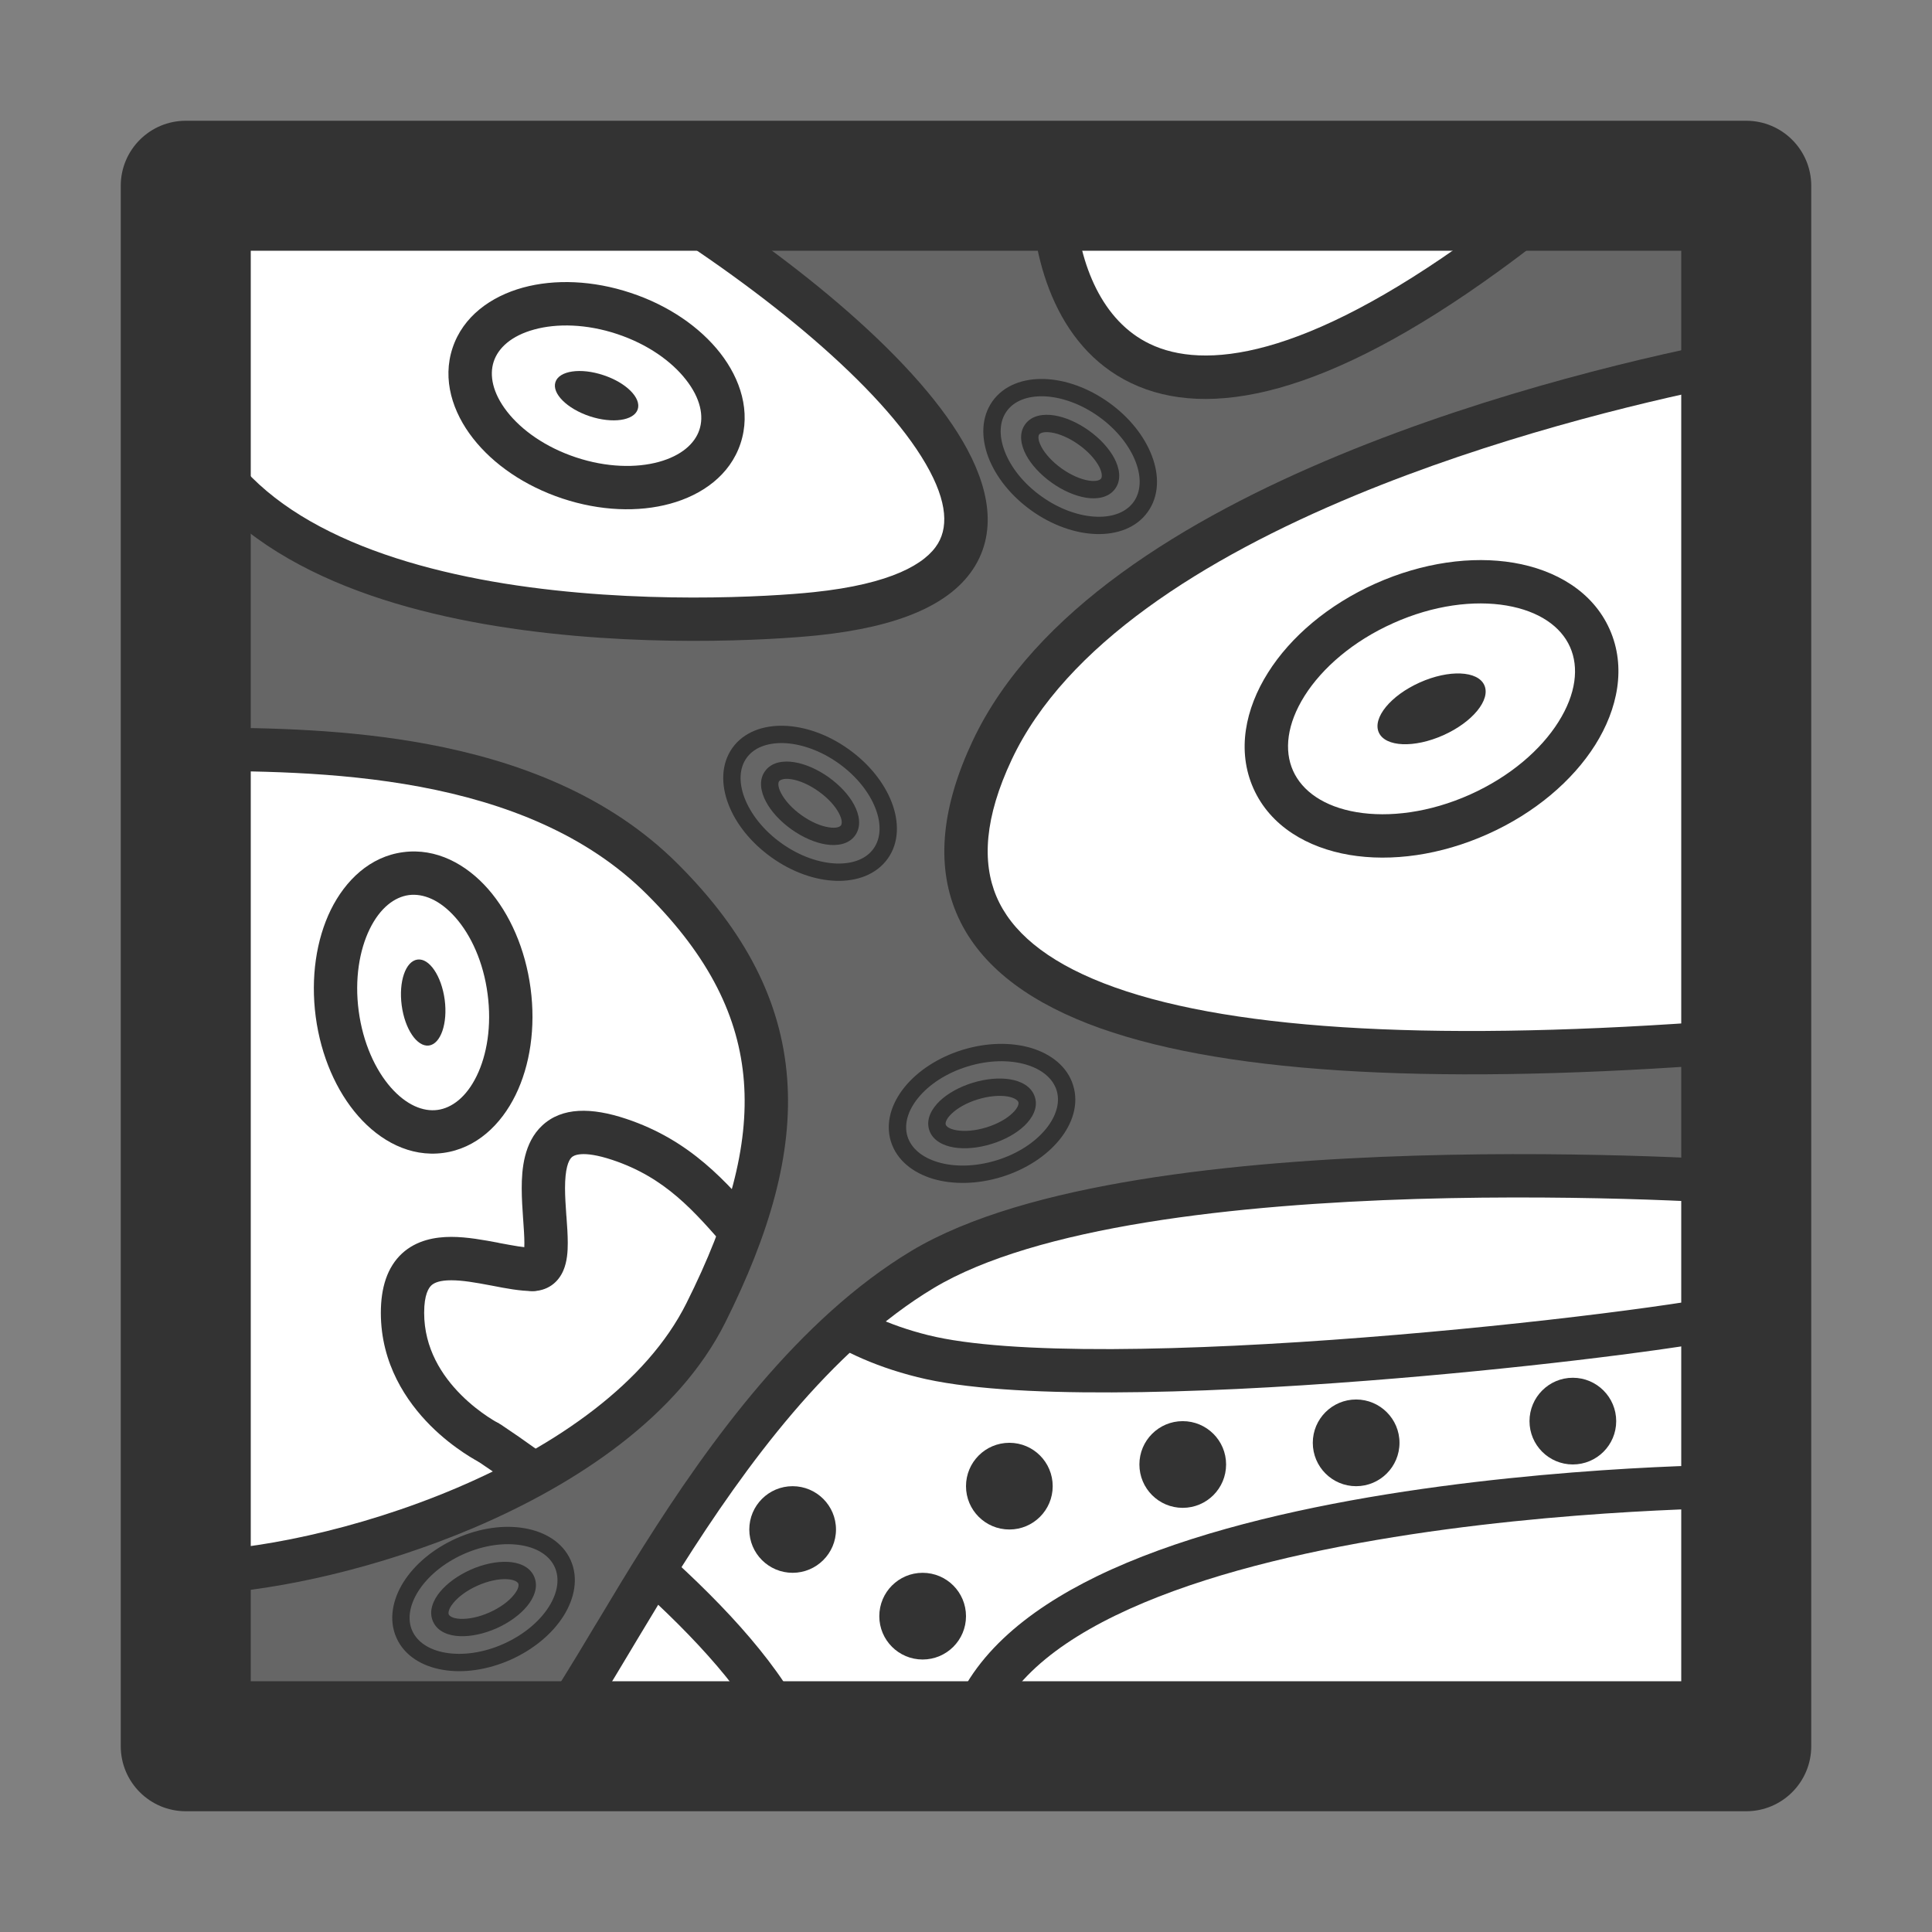<svg width="24" height="24" viewBox="0 0 24 24" fill="none" xmlns="http://www.w3.org/2000/svg">
<rect x="0" y="0" width="24" height="24" fill="#808080" stroke="none"/>
<rect x="2" y="2" width="20" height="20" fill="white"/>
<path fill-rule="evenodd" clip-rule="evenodd" d="M9.931 21.948C9.79 21.995 9.638 21.919 9.591 21.777C9.498 21.499 9.298 21.175 9.018 20.828C8.739 20.484 8.393 20.131 8.022 19.791C7.28 19.111 6.457 18.5 5.928 18.147C5.804 18.065 5.77 17.898 5.853 17.774C5.935 17.65 6.103 17.617 6.226 17.699C6.774 18.064 7.62 18.692 8.386 19.394C8.769 19.745 9.136 20.118 9.436 20.49C9.734 20.858 9.979 21.24 10.102 21.607C10.149 21.748 10.072 21.901 9.931 21.948Z" fill="#333333" class='xian'/>
<path fill-rule="evenodd" clip-rule="evenodd" d="M6.318 18.044C6.251 18.177 6.09 18.23 5.957 18.164L6.077 17.923C5.957 18.164 5.956 18.164 5.956 18.164L5.956 18.164L5.956 18.163L5.954 18.163L5.95 18.161L5.938 18.154C5.928 18.149 5.914 18.141 5.897 18.132C5.863 18.112 5.815 18.084 5.759 18.046C5.647 17.971 5.498 17.86 5.348 17.71C5.05 17.411 4.731 16.943 4.731 16.308C4.731 15.998 4.809 15.743 4.994 15.571C5.176 15.404 5.409 15.365 5.606 15.365C5.804 15.365 6.013 15.405 6.186 15.437L6.197 15.44C6.38 15.474 6.515 15.5 6.615 15.5C6.764 15.5 6.885 15.62 6.885 15.769C6.885 15.918 6.764 16.038 6.615 16.038C6.461 16.038 6.28 16.004 6.123 15.973C6.11 15.971 6.098 15.969 6.085 15.966C5.905 15.932 5.745 15.904 5.606 15.904C5.466 15.904 5.396 15.933 5.359 15.967C5.326 15.998 5.269 16.079 5.269 16.308C5.269 16.75 5.489 17.089 5.729 17.329C5.848 17.448 5.968 17.538 6.058 17.598C6.103 17.628 6.14 17.65 6.164 17.664C6.177 17.671 6.186 17.676 6.192 17.679L6.197 17.682L6.197 17.682L6.197 17.682" fill="#333333" class='xian'/>
<path fill-rule="evenodd" clip-rule="evenodd" d="M21.692 18.731C21.544 18.731 21.423 18.61 21.423 18.462L21.423 16.638C20.592 16.789 18.831 17.008 16.99 17.151C15.911 17.235 14.796 17.294 13.814 17.297C12.839 17.301 11.97 17.251 11.396 17.107C10.242 16.819 9.659 16.234 9.172 15.677C9.127 15.626 9.083 15.575 9.04 15.525C8.618 15.037 8.264 14.628 7.607 14.409C7.227 14.283 7.123 14.356 7.102 14.376C7.059 14.416 7.019 14.524 7.019 14.76C7.019 14.866 7.027 14.979 7.035 15.097L7.037 15.117C7.045 15.225 7.053 15.339 7.053 15.441C7.053 15.543 7.046 15.673 6.997 15.785C6.97 15.847 6.926 15.914 6.854 15.965C6.78 16.017 6.696 16.038 6.615 16.038C6.467 16.038 6.346 15.918 6.346 15.769C6.346 15.657 6.414 15.562 6.511 15.521C6.513 15.499 6.514 15.473 6.514 15.441C6.514 15.359 6.507 15.263 6.499 15.148L6.498 15.136C6.49 15.02 6.481 14.889 6.481 14.76C6.481 14.524 6.508 14.195 6.734 13.983C6.982 13.75 7.35 13.756 7.777 13.898C8.582 14.166 9.029 14.686 9.444 15.168C9.489 15.22 9.533 15.272 9.578 15.323C10.033 15.843 10.527 16.335 11.527 16.585C12.03 16.711 12.84 16.762 13.812 16.759C14.777 16.755 15.877 16.698 16.948 16.614C19.099 16.447 21.098 16.179 21.627 16.047C21.707 16.026 21.793 16.044 21.858 16.096C21.923 16.146 21.962 16.225 21.962 16.308L21.962 18.462C21.962 18.61 21.841 18.731 21.692 18.731Z" fill="#333333" class='xian'/>
<path fill-rule="evenodd" clip-rule="evenodd" d="M12.266 21.737C12.244 21.866 12.132 21.962 12 21.962L9.846 21.962C9.697 21.962 9.577 21.841 9.577 21.692C9.577 21.544 9.697 21.423 9.846 21.423L11.785 21.423C12.019 20.602 12.744 20.011 13.624 19.582C14.591 19.112 15.815 18.804 17.003 18.6C18.194 18.396 19.365 18.294 20.238 18.243C20.675 18.218 21.037 18.205 21.291 18.199C21.418 18.195 21.518 18.194 21.586 18.193L21.665 18.192L21.685 18.192L21.69 18.192L21.692 18.192C21.692 18.192 21.692 18.192 21.692 18.462L21.692 18.731L21.686 18.731L21.668 18.731L21.593 18.732C21.526 18.732 21.429 18.734 21.305 18.737C21.056 18.743 20.699 18.756 20.269 18.781C19.409 18.831 18.258 18.931 17.094 19.131C15.925 19.331 14.76 19.629 13.859 20.067C12.95 20.509 12.378 21.061 12.266 21.737ZM21.692 18.462L21.692 18.731C21.841 18.731 21.962 18.61 21.962 18.462C21.962 18.313 21.84 18.192 21.692 18.192L21.692 18.462Z" fill="#333333" class='xian'/>
<path d="M8.231 10.923C6.615 9.308 3.923 9.308 2.308 9.308V2.308H21.692V14.692C21.692 14.692 14.154 14.154 11.461 15.769C8.769 17.385 7.154 21.692 6.615 21.692H2.308V19.538C4.031 19.538 7.692 18.462 8.769 16.308C9.846 14.154 9.846 12.539 8.231 10.923Z" fill="#666666" class='mian'/>
<path fill-rule="evenodd" clip-rule="evenodd" d="M2.038 2.038H21.962V14.982L21.673 14.961L21.672 14.961L21.668 14.96L21.652 14.959L21.59 14.955C21.535 14.952 21.453 14.947 21.348 14.941C21.139 14.93 20.836 14.915 20.463 14.902C19.718 14.877 18.698 14.861 17.595 14.894C16.491 14.928 15.309 15.011 14.239 15.185C13.163 15.36 12.229 15.623 11.6 16C10.313 16.772 9.265 18.203 8.458 19.48C8.258 19.797 8.075 20.102 7.906 20.383C7.884 20.42 7.862 20.456 7.841 20.492C7.699 20.73 7.568 20.948 7.449 21.137C7.314 21.353 7.188 21.541 7.074 21.677C7.018 21.744 6.957 21.809 6.892 21.858C6.831 21.904 6.736 21.962 6.615 21.962H2.038V19.269H2.308C3.126 19.269 4.437 19.01 5.675 18.483C6.92 17.953 8.033 17.179 8.528 16.187C9.057 15.13 9.303 14.239 9.241 13.434C9.18 12.638 8.814 11.887 8.04 11.114C7.286 10.359 6.269 9.971 5.22 9.774C4.171 9.578 3.118 9.577 2.308 9.577H2.038V2.038ZM21.423 14.406V2.577H2.577V9.039C3.349 9.041 4.333 9.06 5.319 9.245C6.424 9.452 7.56 9.872 8.421 10.733C9.263 11.574 9.705 12.439 9.778 13.393C9.851 14.337 9.558 15.331 9.01 16.428C8.429 17.591 7.172 18.431 5.886 18.979C4.716 19.476 3.473 19.752 2.577 19.8V21.423H6.574C6.593 21.407 6.622 21.378 6.661 21.331C6.75 21.226 6.859 21.064 6.993 20.851C7.108 20.667 7.236 20.454 7.378 20.216C7.4 20.18 7.422 20.143 7.445 20.106C7.613 19.825 7.799 19.515 8.003 19.193C8.812 17.912 9.918 16.382 11.323 15.538C12.041 15.108 13.058 14.832 14.153 14.654C15.254 14.475 16.461 14.39 17.578 14.356C18.696 14.322 19.729 14.339 20.481 14.364C20.858 14.377 21.165 14.392 21.378 14.403C21.393 14.404 21.409 14.405 21.423 14.406Z" fill="#333333" class='xian'/>
<path d="M10.136 7.624C14.05 7.215 11.068 4.216 7.899 2.308H2.308V5.17C3.426 8.033 9.025 7.74 10.136 7.624Z" fill="white"/>
<path fill-rule="evenodd" clip-rule="evenodd" d="M2.038 2.038H7.974L8.038 2.077C9.629 3.036 11.214 4.289 11.901 5.385C12.241 5.926 12.417 6.522 12.114 7.028C11.822 7.514 11.154 7.788 10.164 7.892C9.595 7.951 7.892 8.055 6.182 7.78C5.327 7.643 4.455 7.408 3.72 7.015C2.982 6.622 2.367 6.061 2.057 5.268L2.038 5.221V2.038ZM2.577 2.577V5.118C2.832 5.734 3.327 6.196 3.973 6.54C4.637 6.894 5.444 7.116 6.267 7.249C7.914 7.513 9.566 7.413 10.108 7.356C11.074 7.255 11.502 7.002 11.652 6.751C11.791 6.519 11.758 6.169 11.445 5.671C10.837 4.702 9.377 3.521 7.824 2.577H2.577Z" fill="#333333" class='xian'/>
<path d="M12.324 9.321C13.752 6.284 19.533 4.867 21.692 4.462V12.966H21.152C14.243 13.452 10.897 12.359 12.324 9.321Z" fill="white"/>
<path fill-rule="evenodd" clip-rule="evenodd" d="M21.962 4.137L21.643 4.197C20.553 4.401 18.549 4.861 16.631 5.656C14.73 6.443 12.841 7.589 12.081 9.207C11.706 10.005 11.62 10.727 11.882 11.345C12.142 11.961 12.719 12.406 13.514 12.716C15.096 13.331 17.71 13.477 21.162 13.235H21.962V4.137ZM21.423 4.788V12.697H21.143L21.134 12.697C17.681 12.94 15.171 12.783 13.71 12.214C12.984 11.931 12.559 11.564 12.378 11.136C12.198 10.71 12.229 10.156 12.568 9.436C13.236 8.016 14.951 6.935 16.837 6.153C18.534 5.45 20.309 5.013 21.423 4.788Z" fill="#333333" class='xian'/>
<path d="M19.538 2.308H13.077C13.077 3.971 14.186 6.25 18.462 3.149C18.8 2.903 19.159 2.624 19.538 2.308Z" fill="white"/>
<path fill-rule="evenodd" clip-rule="evenodd" d="M12.808 2.038H20.282L19.711 2.515C19.327 2.834 18.964 3.118 18.62 3.367C16.473 4.925 15.008 5.218 14.049 4.758C13.092 4.298 12.808 3.168 12.808 2.308V2.038ZM13.356 2.577C13.411 3.292 13.691 3.988 14.283 4.272C14.948 4.592 16.175 4.475 18.303 2.931C18.456 2.82 18.613 2.702 18.775 2.577H13.356Z" fill="#333333" class='xian'/>
<path d="M19.749 7.926C20.073 8.65 19.455 9.631 18.37 10.116C17.284 10.602 16.141 10.409 15.817 9.685C15.493 8.961 16.111 7.981 17.197 7.495C18.283 7.009 19.425 7.202 19.749 7.926Z" fill="white"/>
<path fill-rule="evenodd" clip-rule="evenodd" d="M16.206 8.644C15.987 8.992 15.949 9.321 16.063 9.575C16.177 9.829 16.448 10.021 16.852 10.089C17.255 10.157 17.758 10.095 18.26 9.871C18.761 9.646 19.143 9.313 19.36 8.967C19.579 8.62 19.617 8.29 19.503 8.036C19.39 7.782 19.119 7.591 18.714 7.522C18.311 7.454 17.808 7.516 17.307 7.741C16.806 7.965 16.424 8.299 16.206 8.644ZM15.751 8.357C16.032 7.91 16.502 7.511 17.087 7.249C17.672 6.988 18.282 6.903 18.804 6.991C19.323 7.079 19.785 7.346 19.995 7.816C20.205 8.286 20.096 8.809 19.816 9.254C19.534 9.701 19.064 10.101 18.48 10.362C17.895 10.624 17.284 10.708 16.763 10.62C16.244 10.532 15.781 10.265 15.571 9.795C15.361 9.325 15.47 8.803 15.751 8.357Z" fill="#333333" class='xian'/>
<path d="M18.439 8.512C18.52 8.693 18.292 8.971 17.93 9.133C17.568 9.295 17.209 9.28 17.128 9.099C17.047 8.918 17.275 8.64 17.637 8.478C17.999 8.316 18.358 8.331 18.439 8.512Z" fill="#333333" class='xian'/>
<path d="M8.944 5.424C8.757 5.988 7.918 6.218 7.072 5.937C6.225 5.657 5.69 4.971 5.877 4.407C6.065 3.842 6.903 3.612 7.75 3.893C8.596 4.174 9.131 4.859 8.944 5.424Z" fill="white"/>
<path fill-rule="evenodd" clip-rule="evenodd" d="M6.637 4.093C6.354 4.17 6.189 4.321 6.133 4.492C6.077 4.662 6.119 4.882 6.299 5.113C6.478 5.343 6.776 5.556 7.156 5.682C7.536 5.808 7.903 5.815 8.184 5.738C8.467 5.66 8.632 5.509 8.688 5.339C8.745 5.169 8.703 4.949 8.522 4.718C8.343 4.488 8.045 4.275 7.665 4.149C7.285 4.023 6.918 4.016 6.637 4.093ZM6.495 3.573C6.892 3.464 7.368 3.483 7.834 3.638C8.301 3.792 8.694 4.062 8.947 4.386C9.199 4.709 9.33 5.114 9.199 5.509C9.069 5.903 8.721 6.149 8.326 6.257C7.93 6.366 7.454 6.348 6.987 6.193C6.52 6.038 6.128 5.769 5.875 5.444C5.623 5.122 5.491 4.716 5.622 4.322C5.753 3.928 6.1 3.682 6.495 3.573Z" fill="#333333" class='xian'/>
<path d="M7.922 5.085C7.875 5.226 7.608 5.264 7.326 5.171C7.044 5.077 6.853 4.887 6.9 4.746C6.946 4.605 7.213 4.566 7.495 4.66C7.778 4.753 7.969 4.944 7.922 5.085Z" fill="#333333" class='xian'/>
<path d="M5.044 10.852C5.633 10.774 6.207 11.427 6.324 12.312C6.442 13.196 6.06 13.976 5.47 14.055C4.88 14.133 4.307 13.48 4.189 12.596C4.072 11.711 4.454 10.931 5.044 10.852Z" fill="white"/>
<path fill-rule="evenodd" clip-rule="evenodd" d="M4.855 13.509C5.049 13.729 5.257 13.812 5.435 13.788C5.612 13.764 5.792 13.631 5.921 13.367C6.049 13.105 6.11 12.744 6.057 12.347C6.005 11.95 5.851 11.617 5.659 11.399C5.465 11.178 5.257 11.096 5.079 11.119C4.901 11.143 4.722 11.277 4.593 11.54C4.465 11.802 4.403 12.164 4.456 12.56C4.509 12.957 4.663 13.29 4.855 13.509ZM4.45 13.864C4.179 13.555 3.987 13.119 3.922 12.631C3.858 12.144 3.928 11.673 4.109 11.303C4.29 10.936 4.596 10.64 5.008 10.586C5.42 10.531 5.793 10.736 6.063 11.043C6.335 11.353 6.526 11.789 6.591 12.276C6.656 12.764 6.585 13.235 6.404 13.604C6.224 13.971 5.917 14.267 5.506 14.322C5.094 14.377 4.72 14.172 4.45 13.864Z" fill="#333333" class='xian'/>
<path d="M5.186 11.92C5.333 11.9 5.484 12.123 5.524 12.418C5.563 12.713 5.475 12.968 5.328 12.988C5.181 13.007 5.029 12.784 4.99 12.489C4.951 12.194 5.038 11.94 5.186 11.92Z" fill="#333333" class='xian'/>
<path fill-rule="evenodd" clip-rule="evenodd" d="M1.5 2.308C1.5 1.862 1.862 1.5 2.308 1.5H21.692C22.138 1.5 22.5 1.862 22.5 2.308V21.692C22.5 22.138 22.138 22.5 21.692 22.5H2.308C1.862 22.5 1.5 22.138 1.5 21.692V2.308ZM3.115 3.115V20.885H20.885V3.115H3.115Z" fill="#333333" class='xian'/>
<path d="M10.385 19C10.385 19.297 10.143 19.538 9.846 19.538C9.549 19.538 9.308 19.297 9.308 19C9.308 18.703 9.549 18.462 9.846 18.462C10.143 18.462 10.385 18.703 10.385 19Z" fill="#333333" class='xian'/>
<path d="M12 20.077C12 20.374 11.759 20.615 11.461 20.615C11.164 20.615 10.923 20.374 10.923 20.077C10.923 19.779 11.164 19.538 11.461 19.538C11.759 19.538 12 19.779 12 20.077Z" fill="#333333" class='xian'/>
<path d="M13.077 18.462C13.077 18.759 12.836 19 12.539 19C12.241 19 12 18.759 12 18.462C12 18.164 12.241 17.923 12.539 17.923C12.836 17.923 13.077 18.164 13.077 18.462Z" fill="#333333" class='xian'/>
<path d="M15.231 18.192C15.231 18.49 14.99 18.731 14.692 18.731C14.395 18.731 14.154 18.49 14.154 18.192C14.154 17.895 14.395 17.654 14.692 17.654C14.99 17.654 15.231 17.895 15.231 18.192Z" fill="#333333" class='xian'/>
<path d="M20.077 17.654C20.077 17.951 19.836 18.192 19.538 18.192C19.241 18.192 19 17.951 19 17.654C19 17.357 19.241 17.115 19.538 17.115C19.836 17.115 20.077 17.357 20.077 17.654Z" fill="#333333" class='xian'/>
<path d="M17.385 17.923C17.385 18.221 17.143 18.462 16.846 18.462C16.549 18.462 16.308 18.221 16.308 17.923C16.308 17.626 16.549 17.385 16.846 17.385C17.143 17.385 17.385 17.626 17.385 17.923Z" fill="#333333" class='xian'/>
<path fill-rule="evenodd" clip-rule="evenodd" d="M11.406 13.638C11.272 13.802 11.229 13.972 11.273 14.117C11.318 14.261 11.45 14.377 11.652 14.437C11.853 14.497 12.112 14.496 12.379 14.414C12.646 14.332 12.86 14.187 12.993 14.024C13.126 13.86 13.17 13.69 13.126 13.546C13.081 13.401 12.949 13.285 12.747 13.225C12.545 13.165 12.286 13.166 12.02 13.248C11.753 13.33 11.538 13.475 11.406 13.638ZM11.239 13.502C11.402 13.302 11.655 13.135 11.956 13.042C12.258 12.949 12.561 12.945 12.808 13.018C13.055 13.092 13.259 13.248 13.331 13.482C13.404 13.717 13.323 13.96 13.16 14.16C12.997 14.36 12.744 14.527 12.443 14.62C12.141 14.713 11.838 14.717 11.59 14.644C11.344 14.57 11.14 14.415 11.067 14.18C10.995 13.945 11.076 13.702 11.239 13.502Z" fill="#333333" class='xian'/>
<path fill-rule="evenodd" clip-rule="evenodd" d="M11.822 13.834C11.746 13.906 11.743 13.954 11.748 13.97C11.753 13.987 11.783 14.024 11.886 14.041C11.982 14.057 12.113 14.048 12.253 14.005C12.393 13.962 12.507 13.896 12.577 13.828C12.653 13.756 12.656 13.708 12.651 13.692C12.646 13.675 12.616 13.638 12.513 13.62C12.417 13.605 12.286 13.614 12.146 13.657C12.005 13.7 11.892 13.767 11.822 13.834ZM11.673 13.678C11.772 13.583 11.917 13.502 12.082 13.451C12.248 13.4 12.413 13.386 12.548 13.408C12.677 13.429 12.814 13.492 12.856 13.629C12.899 13.765 12.82 13.894 12.726 13.984C12.627 14.079 12.482 14.16 12.316 14.211C12.151 14.262 11.986 14.276 11.85 14.254C11.722 14.233 11.584 14.17 11.542 14.034C11.5 13.897 11.579 13.768 11.673 13.678Z" fill="#333333" class='xian'/>
<path fill-rule="evenodd" clip-rule="evenodd" d="M12.965 4.923C12.754 4.917 12.592 4.986 12.505 5.109C12.417 5.232 12.405 5.407 12.48 5.604C12.554 5.801 12.712 6.006 12.94 6.168C13.167 6.33 13.412 6.412 13.623 6.419C13.834 6.426 13.995 6.357 14.083 6.234C14.171 6.111 14.183 5.935 14.108 5.738C14.033 5.542 13.875 5.336 13.648 5.174C13.421 5.012 13.175 4.93 12.965 4.923ZM12.972 4.708C13.23 4.716 13.516 4.816 13.773 4.999C14.03 5.182 14.217 5.42 14.309 5.662C14.401 5.902 14.401 6.159 14.258 6.359C14.116 6.559 13.873 6.642 13.616 6.634C13.358 6.626 13.072 6.527 12.815 6.344C12.557 6.16 12.37 5.922 12.278 5.681C12.187 5.44 12.187 5.184 12.329 4.984C12.472 4.784 12.714 4.7 12.972 4.708Z" fill="#333333" class='xian'/>
<path fill-rule="evenodd" clip-rule="evenodd" d="M13.062 5.373C12.959 5.357 12.919 5.383 12.909 5.397C12.899 5.411 12.887 5.457 12.936 5.55C12.982 5.636 13.068 5.734 13.188 5.82C13.308 5.905 13.429 5.955 13.525 5.97C13.629 5.986 13.668 5.959 13.678 5.945C13.688 5.931 13.7 5.885 13.652 5.793C13.606 5.707 13.519 5.608 13.399 5.523C13.28 5.438 13.158 5.388 13.062 5.373ZM13.095 5.16C13.231 5.181 13.383 5.247 13.524 5.347C13.666 5.448 13.777 5.57 13.842 5.692C13.903 5.807 13.937 5.954 13.854 6.07C13.771 6.187 13.62 6.203 13.492 6.183C13.356 6.161 13.204 6.096 13.063 5.995C12.922 5.894 12.81 5.772 12.746 5.651C12.685 5.536 12.651 5.388 12.734 5.272C12.817 5.156 12.967 5.14 13.095 5.16Z" fill="#333333" class='xian'/>
<path fill-rule="evenodd" clip-rule="evenodd" d="M9.734 9.231C9.523 9.225 9.361 9.293 9.274 9.416C9.186 9.539 9.174 9.715 9.249 9.912C9.324 10.108 9.481 10.314 9.709 10.476C9.936 10.638 10.182 10.72 10.392 10.727C10.603 10.733 10.765 10.665 10.852 10.541C10.94 10.418 10.952 10.243 10.877 10.046C10.802 9.849 10.644 9.644 10.417 9.482C10.19 9.32 9.944 9.238 9.734 9.231ZM9.741 9.016C9.999 9.024 10.285 9.123 10.542 9.307C10.799 9.49 10.986 9.728 11.078 9.969C11.17 10.21 11.17 10.467 11.028 10.666C10.885 10.866 10.642 10.95 10.385 10.942C10.127 10.934 9.841 10.835 9.584 10.651C9.327 10.468 9.139 10.23 9.048 9.989C8.956 9.748 8.956 9.491 9.098 9.291C9.241 9.091 9.484 9.008 9.741 9.016Z" fill="#333333" class='xian'/>
<path fill-rule="evenodd" clip-rule="evenodd" d="M9.831 9.68C9.728 9.664 9.689 9.691 9.678 9.705C9.668 9.719 9.656 9.765 9.705 9.857C9.751 9.943 9.837 10.042 9.957 10.127C10.077 10.213 10.198 10.262 10.294 10.277C10.398 10.294 10.437 10.267 10.447 10.253C10.457 10.239 10.47 10.193 10.421 10.101C10.375 10.014 10.289 9.916 10.169 9.831C10.049 9.745 9.928 9.695 9.831 9.68ZM9.865 9.468C10 9.489 10.153 9.555 10.294 9.655C10.435 9.756 10.547 9.878 10.611 9.999C10.672 10.114 10.706 10.262 10.623 10.378C10.54 10.494 10.39 10.51 10.261 10.49C10.126 10.469 9.973 10.403 9.832 10.303C9.691 10.202 9.579 10.08 9.515 9.958C9.454 9.843 9.42 9.696 9.503 9.58C9.586 9.464 9.736 9.447 9.865 9.468Z" fill="#333333" class='xian'/>
<path fill-rule="evenodd" clip-rule="evenodd" d="M5.196 19.767C5.083 19.946 5.06 20.12 5.121 20.258C5.183 20.396 5.328 20.496 5.536 20.531C5.743 20.566 6 20.535 6.255 20.421C6.51 20.307 6.706 20.137 6.818 19.96C6.931 19.781 6.953 19.607 6.892 19.469C6.83 19.331 6.686 19.231 6.477 19.196C6.27 19.161 6.013 19.192 5.758 19.306C5.503 19.42 5.308 19.59 5.196 19.767ZM5.013 19.652C5.151 19.434 5.382 19.238 5.671 19.109C5.959 18.981 6.259 18.94 6.514 18.984C6.767 19.027 6.989 19.157 7.089 19.381C7.189 19.605 7.137 19.857 7 20.075C6.862 20.293 6.631 20.489 6.343 20.618C6.054 20.746 5.754 20.787 5.5 20.743C5.246 20.7 5.025 20.57 4.925 20.346C4.825 20.122 4.876 19.87 5.013 19.652Z" fill="#333333" class='xian'/>
<path fill-rule="evenodd" clip-rule="evenodd" d="M5.632 19.912C5.566 19.992 5.568 20.04 5.575 20.056C5.583 20.072 5.616 20.105 5.72 20.11C5.818 20.114 5.947 20.09 6.081 20.03C6.215 19.97 6.32 19.891 6.381 19.815C6.448 19.735 6.445 19.687 6.438 19.671C6.431 19.655 6.397 19.622 6.293 19.617C6.196 19.613 6.067 19.637 5.933 19.697C5.798 19.757 5.694 19.836 5.632 19.912ZM5.466 19.775C5.553 19.669 5.687 19.571 5.845 19.5C6.003 19.43 6.165 19.396 6.303 19.402C6.433 19.407 6.577 19.453 6.635 19.584C6.693 19.714 6.63 19.852 6.548 19.952C6.461 20.058 6.327 20.156 6.169 20.227C6.01 20.297 5.848 20.331 5.711 20.325C5.581 20.32 5.437 20.274 5.379 20.143C5.321 20.013 5.383 19.875 5.466 19.775Z" fill="#333333" class='xian'/>
</svg>
